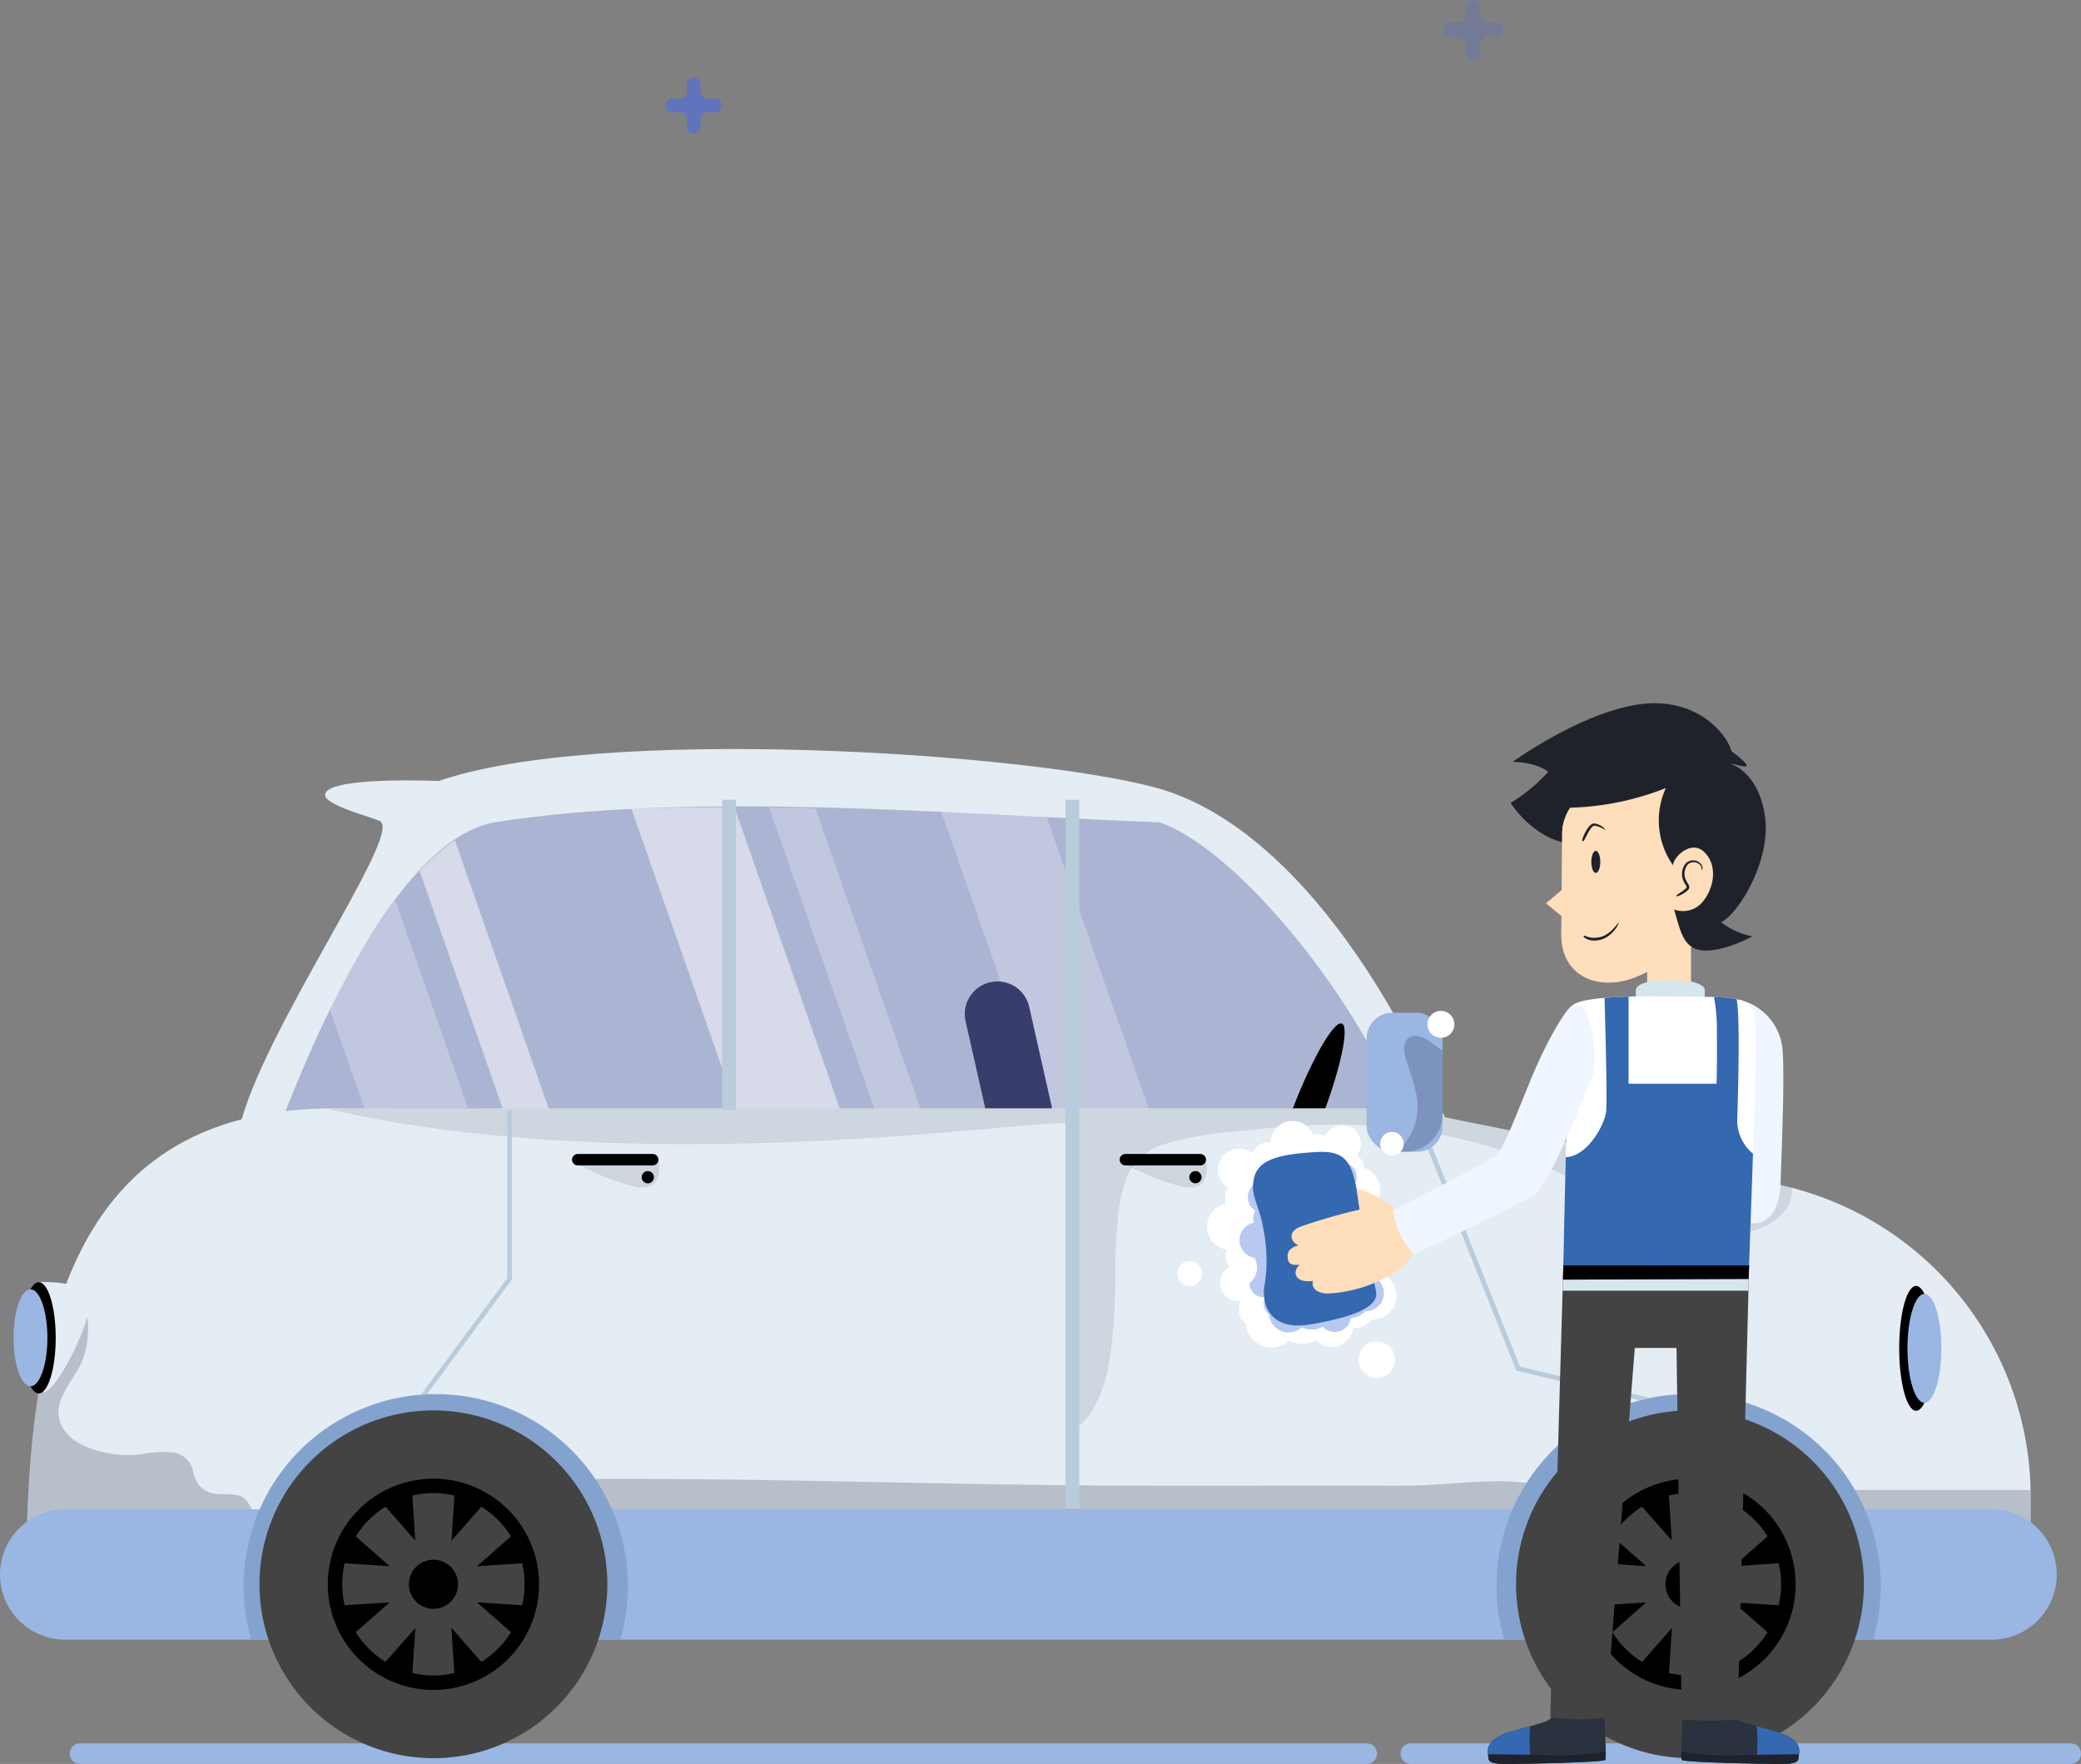<svg xmlns="http://www.w3.org/2000/svg" width="259.977" height="220.351" viewBox="0 0 259.977 220.351">
  <rect x="0" y="0" width="259.977" height="220.351" fill="#808080" stroke="none"/>
  <g id="Group_3" data-name="Group 3" transform="translate(-149.914 -157.255)">
    <path id="Path_8" data-name="Path 8" d="M302.534,269.506s.594-3.8,2.435-4.576a5.815,5.815,0,0,0,2.258-1.348s.588,2.5-.61,4.094-3.906,1.806-3.906,1.806a6.631,6.631,0,0,0,2.728-2.628A30.283,30.283,0,0,0,302.534,269.506Z" transform="translate(72.158 50.271)" fill="#9ab6e2"/>
    <g id="Group_32" data-name="Group 32" transform="translate(158.621 375.033)">
      <path id="Path_9" data-name="Path 9" d="M352.436,307.695H270a1.286,1.286,0,1,1,0-2.573h82.435a1.286,1.286,0,1,1,0,2.573Z" transform="translate(-102.453 -305.122)" fill="#9ab6e2"/>
      <path id="Path_10" data-name="Path 10" d="M317.858,307.695H157.113a1.286,1.286,0,1,1,0-2.573H317.858a1.286,1.286,0,1,1,0,2.573Z" transform="translate(-155.826 -305.122)" fill="#9ab6e2"/>
    </g>
    <g id="Group_42" data-name="Group 42" transform="translate(149.914 250.822)">
      <path id="Path_11" data-name="Path 11" d="M297.125,292.191c-24.855,1.39-54.147-2.533-79.627-6.092-10.317-1.265-43.839-7.2-47.281-7.953A196.885,196.885,0,0,1,181.5,248.978c7.548-16.866,17.576-26.531,37.7-25.007,21.388-.66,45.437.607,65.971,1.7C301.268,229.939,347.365,292.178,297.125,292.191Z" transform="translate(-140.315 -219.365)" fill="#c2cefd" opacity="0.66"/>
      <path id="Path_12" data-name="Path 12" d="M264.973,289.785l-4.734,1.658h-.007l-6.787,2.373-.723-2.066L229,223.938c5.246.239,9.8.477,13.173.661Z" transform="translate(-112.524 -219.295)" fill="#fff" opacity="0.25" style="mix-blend-mode: soft-light;isolation: isolate"/>
      <path id="Path_13" data-name="Path 13" d="M234.927,240.6a4.072,4.072,0,0,0-3.075,4.869l4.218,18.669a4.072,4.072,0,1,0,7.944-1.8L239.8,243.676A4.072,4.072,0,0,0,234.927,240.6Z" transform="translate(-111.222 -211.464)" fill="#383d6c"/>
      <path id="Path_14" data-name="Path 14" d="M331.331,287.99c-5.033-23.772-22.017-56.773-42.954-62.395-16.326-4.384-69.538-7.813-89.625-.778l.038-.038s-11.5-.508-13.744,1.121c-2.1,1.527,4.847,3.146,6.555,3.928l-.038.034c2.652,1.732-14.974,26.55-17.61,38.284-2.857,11.047-4.348,2.234-4.582.645-4.977,13.734-4.349,13.059-7.027,22.079,10.8,1.94,77.964,15.9,130.251,16.532C317.487,306.3,330.985,305.946,331.331,287.99Zm-30.481,8.477c-33.2,1.518-70.724-4.658-103.981-9.928-13.766-2.326-22.928-4.118-22.928-4.118,1.816-5.6,15.223-49.247,31.829-52.479,25.286-3.966,57.751-.954,83.119,0C306.837,235.978,347.99,298.79,300.85,296.467Z" transform="translate(-144.037 -220.785)" fill="#e4ecf4"/>
      <g id="Group_34" data-name="Group 34" transform="translate(158.598 34.271)">
        <g id="Group_33" data-name="Group 33">
          <path id="Path_15" data-name="Path 15" d="M264.066,256.032c-2.4,6.225-5.139,10.965-6.118,10.588s.172-5.731,2.572-11.955,5.139-10.966,6.118-10.589S266.465,249.806,264.066,256.032Z" transform="translate(-257.599 -244.055)"/>
        </g>
      </g>
      <path id="Path_16" data-name="Path 16" d="M205.362,288.754l-11.535,4.031-4.3-12.3L177.878,247.2a86.054,86.054,0,0,1,8.18-13.616l17.189,49.135Z" transform="translate(-136.693 -214.735)" fill="#fff" opacity="0.25" style="mix-blend-mode: soft-light;isolation: isolate"/>
      <path id="Path_17" data-name="Path 17" d="M210.721,288.008,205.6,289.8l-1.4-4-18.7-53.454a26.472,26.472,0,0,1,4.414-3.826l20.355,58.187Z" transform="translate(-133.088 -217.126)" fill="#fff" opacity="0.5" style="mix-blend-mode: soft-light;isolation: isolate"/>
      <path id="Path_18" data-name="Path 18" d="M239.695,292.471l-.526.184h-.006l-11,3.847-1.828-5.218-22.865-65.377c4.018-.135,8.376-.19,12.872-.184Z" transform="translate(-124.592 -218.451)" fill="#fff" opacity="0.5" style="mix-blend-mode: soft-light;isolation: isolate"/>
      <path id="Path_19" data-name="Path 19" d="M243.145,289.324l-5.124,1.794-22.872-65.377c1.918.021,3.854.047,5.785.088Z" transform="translate(-119.071 -218.442)" fill="#fff" opacity="0.25" style="mix-blend-mode: soft-light;isolation: isolate"/>
      <path id="Path_20" data-name="Path 20" d="M370.571,260.688l-46.721-9.426H190.793c-32.721,0-38.667,26.527-38.667,59.249H402.56V299.777A39.878,39.878,0,0,0,370.571,260.688Z" transform="translate(-148.868 -206.376)" fill="#e4ecf4"/>
      <path id="Path_21" data-name="Path 21" d="M159.836,271.42a8.358,8.358,0,0,0-.32-3.192,13.883,13.883,0,0,1-2.25,2.683c-.96.96-1.776,2.038-2.7,3.031-1.848,8.467-2.445,18.2-2.445,28.547h25.923a15.424,15.424,0,0,0,2.583-6.739,4.577,4.577,0,0,0-1.047-3.6c-1.1-1.128-2.869-.464-4.242-.837a3.16,3.16,0,0,1-1.657-1.071,4.638,4.638,0,0,1-.7-1.667,2.919,2.919,0,0,0-2.516-2.348,14.126,14.126,0,0,0-3.856.2,12.853,12.853,0,0,1-3.412.022c-2.337-.323-5.289-1.162-6.522-3.374-1.567-2.815.941-5.314,2.181-7.663A9.994,9.994,0,0,0,159.836,271.42Z" transform="translate(-148.868 -198.355)" fill="#080d28" opacity="0.2"/>
      <path id="Path_22" data-name="Path 22" d="M322.806,284.964a8.834,8.834,0,0,0-4.857-1.756c-4.189-.521-8.435.037-12.625.258-2.281.119-4.569.074-6.853.074h-7.794c-10.451,0-20.9.047-31.354-.069-10.544-.116-21.086-.361-31.628-.546-9.872-.175-19.746-.29-29.619-.209a16.268,16.268,0,0,1,1.53,4.386,37.808,37.808,0,0,1,.647,8.553H326.195a64.218,64.218,0,0,0-1.246-6.985A7.684,7.684,0,0,0,322.806,284.964Z" transform="translate(-127.144 -191.518)" fill="#080d28" opacity="0.2"/>
      <path id="Path_23" data-name="Path 23" d="M330.587,283.634H304.321a10.843,10.843,0,0,1,1.171,3.507,34.832,34.832,0,0,1,.038,8.065H330.6V284.472C330.6,284.191,330.593,283.914,330.587,283.634Z" transform="translate(-76.911 -191.071)" fill="#080d28" opacity="0.2"/>
      <path id="Path_24" data-name="Path 24" d="M359.827,264c-2.885,3.6-8.305,3.324-12.293,2.3-4.838-1.25-9.311-3.622-13.743-5.86a58.319,58.319,0,0,0-5.844-2.731,68.559,68.559,0,0,0-9.545-2.822,69.341,69.341,0,0,0-19.148-1.44c-2.941.184-5.906.458-8.837.778a41.547,41.547,0,0,0-7.934,1.451,7.48,7.48,0,0,0-4.7,3.731,18.744,18.744,0,0,0-1.359,6.362c-.429,3.907-.166,7.884-.452,11.807-.286,3.977-.714,8.632-3.078,11.99a7.063,7.063,0,0,1-1.292,1.406c-1.2-5.245-.194-10.865-.113-16.173a109.961,109.961,0,0,0-.52-11.288.406.406,0,0,0,.119-.3V254a.445.445,0,0,0,0-.617v-.074a.444.444,0,0,0-.857-.143c-3.844-.675-53.218,7.3-92.615-1.859,13.486-.109,20.235-.032,21.7-.032H311.8l46.721,9.424c.714.143,1.417.315,2.113.492A3.583,3.583,0,0,1,359.827,264Z" transform="translate(-136.815 -206.384)" fill="#080d28" opacity="0.1"/>
      <path id="Path_25" data-name="Path 25" d="M406.863,293.417a8.14,8.14,0,0,1-8.145,8.139H158.06a8.142,8.142,0,1,1,0-16.285H398.719A8.141,8.141,0,0,1,406.863,293.417Z" transform="translate(-149.914 -190.297)" fill="#9ab6e2"/>
      <path id="Path_26" data-name="Path 26" d="M218.575,299.487a24.129,24.129,0,0,1-.943,6.688h-46.1a23.982,23.982,0,0,1,21.027-30.588c.052-.006.108-.006.159-.012.246-.018.5-.034.748-.046.367-.018.738-.028,1.115-.028a23.969,23.969,0,0,1,24,23.986Z" transform="translate(-140.14 -194.916)" fill="#84a2ce"/>
      <path id="Path_27" data-name="Path 27" d="M324.85,299.487a23.912,23.912,0,0,1-.943,6.688h-46.1a23.985,23.985,0,0,1,16.977-29.9c.423-.113.851-.211,1.286-.3a24.016,24.016,0,0,1,2.764-.395c.663-.052,1.331-.085,2.022-.085a23.969,23.969,0,0,1,23.992,23.986Z" transform="translate(-89.892 -194.916)" fill="#84a2ce"/>
      <g id="Group_35" data-name="Group 35" transform="translate(189.4 82.616)">
        <path id="Path_28" data-name="Path 28" d="M282.281,296.818a16.169,16.169,0,0,0,14.813,16.118c.449.041.9.06,1.364.06a16.174,16.174,0,1,0,0-32.348c-.465,0-.915.021-1.364.06A16.166,16.166,0,0,0,282.281,296.818Z" transform="translate(-276.732 -275.099)"/>
        <path id="Path_29" data-name="Path 29" d="M278.513,298.6a21.715,21.715,0,0,0,19.9,21.647c.6.054,1.206.081,1.831.081a21.723,21.723,0,1,0,0-43.446c-.624,0-1.227.028-1.831.081A21.713,21.713,0,0,0,278.513,298.6Zm19.9,13.068a13.188,13.188,0,0,1,0-26.124,12.25,12.25,0,0,1,1.831-.134,13.195,13.195,0,0,1,0,26.39A12.641,12.641,0,0,1,298.409,311.666Z" transform="translate(-278.513 -276.88)" fill="#434343"/>
        <path id="Path_30" data-name="Path 30" d="M308.311,295.285a11.187,11.187,0,0,0-.308-2.623l-5.639.37,4.248-3.731a11.488,11.488,0,0,0-3.706-3.708l-3.722,4.24.358-5.629a11.348,11.348,0,0,0-5.251,0l.359,5.607-3.71-4.218a11.394,11.394,0,0,0-3.717,3.713l4.225,3.714-5.613-.359a11.389,11.389,0,0,0,0,5.248l5.619-.358-4.231,3.717a11.451,11.451,0,0,0,3.717,3.713l3.725-4.233-.365,5.622a11.292,11.292,0,0,0,5.237,0l-.367-5.648,3.735,4.255a11.431,11.431,0,0,0,3.706-3.7l-4.248-3.731L308,297.9A11.122,11.122,0,0,0,308.311,295.285Z" transform="translate(-275.195 -273.563)" fill="#434343"/>
        <path id="Path_31" data-name="Path 31" d="M291.182,292.613a3.066,3.066,0,0,0,2.809,3.056c.085.007.171.012.259.012a3.066,3.066,0,0,0,0-6.133c-.088,0-.174,0-.259.01A3.067,3.067,0,0,0,291.182,292.613Z" transform="translate(-272.523 -270.891)"/>
      </g>
      <g id="Group_36" data-name="Group 36" transform="translate(32.419 82.616)">
        <path id="Path_32" data-name="Path 32" d="M175.694,296.818a16.169,16.169,0,0,0,14.815,16.118c.449.041.9.06,1.362.06a16.174,16.174,0,1,0,0-32.348c-.464,0-.913.021-1.362.06A16.166,16.166,0,0,0,175.694,296.818Z" transform="translate(-170.145 -275.099)"/>
        <path id="Path_33" data-name="Path 33" d="M171.926,298.6a21.716,21.716,0,0,0,19.9,21.647c.6.054,1.208.081,1.831.081a21.723,21.723,0,1,0,0-43.446c-.623,0-1.227.028-1.831.081A21.715,21.715,0,0,0,171.926,298.6Zm19.9,13.068a13.188,13.188,0,0,1,0-26.124,12.28,12.28,0,0,1,1.831-.134,13.195,13.195,0,0,1,0,26.39A12.672,12.672,0,0,1,191.822,311.666Z" transform="translate(-171.926 -276.88)" fill="#434343"/>
        <path id="Path_34" data-name="Path 34" d="M201.724,295.285a11.264,11.264,0,0,0-.306-2.623l-5.639.37,4.246-3.731a11.474,11.474,0,0,0-3.706-3.708l-3.72,4.24.358-5.629a11.354,11.354,0,0,0-5.252,0l.359,5.607-3.708-4.218a11.4,11.4,0,0,0-3.717,3.713l4.225,3.714-5.614-.359a11.443,11.443,0,0,0,0,5.248l5.619-.358-4.23,3.717a11.437,11.437,0,0,0,3.717,3.713l3.723-4.233-.365,5.622a11.292,11.292,0,0,0,5.237,0l-.367-5.648,3.735,4.255a11.417,11.417,0,0,0,3.706-3.7l-4.246-3.731,5.639.362A11.2,11.2,0,0,0,201.724,295.285Z" transform="translate(-168.608 -273.563)" fill="#434343"/>
        <path id="Path_35" data-name="Path 35" d="M184.6,292.613a3.065,3.065,0,0,0,2.809,3.056c.084.007.169.012.258.012a3.066,3.066,0,0,0,0-6.133c-.088,0-.174,0-.258.01A3.066,3.066,0,0,0,184.6,292.613Z" transform="translate(-165.936 -270.891)"/>
      </g>
      <path id="Path_36" data-name="Path 36" d="M299.418,287.343c-.435.085-.863.183-1.286.3l-15.457-3.719-.057-.143-12.83-32.1.56-.212,12.772,31.955Z" transform="translate(-93.238 -206.278)" fill="#b9ccdb"/>
      <rect id="Rectangle_86" data-name="Rectangle 86" width="1.714" height="88.501" transform="translate(133.115 6.336)" fill="#b9ccdb"/>
      <rect id="Rectangle_87" data-name="Rectangle 87" width="1.714" height="38.753" transform="translate(90.222 6.336)" fill="#b9ccdb"/>
      <path id="Path_37" data-name="Path 37" d="M196.98,251.446v21.13l-.057.074L186.36,286.9c-.25.012-.5.028-.748.046l10.8-14.566V251.446Z" transform="translate(-133.036 -206.289)" fill="#b9ccdb"/>
      <g id="Group_37" data-name="Group 37" transform="translate(237.264 67.065)">
        <path id="Path_38" data-name="Path 38" d="M311.012,274.122c0,4.308.948,7.8,2.115,7.8s2.119-3.493,2.119-7.8-.947-7.8-2.119-7.8S311.012,269.814,311.012,274.122Z" transform="translate(-311.012 -266.321)"/>
        <path id="Path_39" data-name="Path 39" d="M311.715,273.8c0,3.757.947,6.8,2.116,6.8s2.116-3.047,2.116-6.8S315,267,313.831,267,311.715,270.043,311.715,273.8Z" transform="translate(-310.68 -266)" fill="#9ab6e2"/>
      </g>
      <g id="Group_39" data-name="Group 39" transform="translate(1.692 66.583)">
        <path id="Path_40" data-name="Path 40" d="M153.3,266.015s3.91-.271,5.946,1.153-3.664,12.623-5.293,12.556S153.3,266.015,153.3,266.015Z" transform="translate(-150.144 -265.994)" fill="#e4ecf4"/>
        <g id="Group_38" data-name="Group 38" transform="translate(0 0.021)">
          <path id="Path_41" data-name="Path 41" d="M156,272.954c0,3.837-.948,6.947-2.116,6.947s-2.118-3.111-2.118-6.947.947-6.946,2.118-6.946S156,269.119,156,272.954Z" transform="translate(-150.731 -266.008)"/>
          <path id="Path_42" data-name="Path 42" d="M155.294,272.669c0,3.345-.947,6.058-2.116,6.058s-2.115-2.713-2.115-6.058.948-6.058,2.115-6.058S155.294,269.322,155.294,272.669Z" transform="translate(-151.063 -265.723)" fill="#9ab6e2"/>
        </g>
      </g>
      <rect id="Rectangle_88" data-name="Rectangle 88" width="9.502" height="17.374" rx="3.226" transform="translate(170.723 32.941)" fill="#9ab6e2"/>
      <path id="Path_43" data-name="Path 43" d="M272.546,245.813c-.77-.561-2.19-1.146-2.922-.181-.589.778-.2,1.975.063,2.8.364,1.147.764,2.287,1.029,3.463a7.367,7.367,0,0,1-1.262,6.576,5.66,5.66,0,0,1-1.084,1.021,4.667,4.667,0,0,0,1.01.11h0a4.75,4.75,0,0,0,4.751-4.75v-7.907A14.382,14.382,0,0,1,272.546,245.813Z" transform="translate(-93.908 -209.282)" fill="#080d28" opacity="0.2"/>
      <g id="Group_40" data-name="Group 40" transform="translate(71.464 50.587)">
        <path id="Path_44" data-name="Path 44" d="M209.116,255.617s1.019,4.682-3.563,3.206a30.961,30.961,0,0,1-6.872-2.851C198.834,255.972,209.116,255.617,209.116,255.617Z" transform="translate(-198.325 -254.904)" opacity="0.1"/>
        <path id="Path_45" data-name="Path 45" d="M208.517,255.133H199.15a.712.712,0,1,0,0,1.424h9.367a.712.712,0,0,0,0-1.424Z" transform="translate(-198.437 -255.133)"/>
        <path id="Path_46" data-name="Path 46" d="M205.874,257.348a.764.764,0,1,1-.763-.764A.763.763,0,0,1,205.874,257.348Z" transform="translate(-195.643 -254.447)"/>
      </g>
      <g id="Group_41" data-name="Group 41" transform="translate(139.877 50.587)">
        <path id="Path_47" data-name="Path 47" d="M255.567,255.617s1.018,4.682-3.564,3.206a30.875,30.875,0,0,1-6.871-2.851C245.284,255.972,255.567,255.617,255.567,255.617Z" transform="translate(-244.776 -254.904)" opacity="0.1"/>
        <path id="Path_48" data-name="Path 48" d="M254.966,255.133H245.6a.712.712,0,1,0,0,1.424h9.366a.712.712,0,1,0,0-1.424Z" transform="translate(-244.888 -255.133)"/>
        <path id="Path_49" data-name="Path 49" d="M252.324,257.348a.763.763,0,1,1-.763-.764A.763.763,0,0,1,252.324,257.348Z" transform="translate(-242.094 -254.447)"/>
      </g>
    </g>
    <g id="Group_76" data-name="Group 76" transform="translate(183.974 157.255)">
      <path id="Path_119" data-name="Path 119" d="M278.9,160.086h-1.041a.9.9,0,0,1-.894-.9v-1.04a.9.9,0,0,0-.9-.9h0a.9.9,0,0,0-.9.9v1.04a.9.9,0,0,1-.894.9H273.24a.895.895,0,1,0,0,1.789h1.041a.9.9,0,0,1,.894.9v1.041a.9.9,0,0,0,.9.9h0a.9.9,0,0,0,.9-.9v-1.041a.9.9,0,0,1,.894-.9H278.9a.895.895,0,1,0,0-1.789Z" transform="translate(-126.089 -157.255)" fill="#4166f8" opacity="0.2"/>
      <path id="Path_121" data-name="Path 121" d="M212.536,166.487h-.978a.84.84,0,0,1-.839-.841v-.978a.84.84,0,0,0-.841-.84h0a.84.84,0,0,0-.841.84v.978a.84.84,0,0,1-.839.841h-.978a.84.84,0,0,0,0,1.68h.978a.839.839,0,0,1,.839.84v.978a.842.842,0,0,0,.841.841h0a.842.842,0,0,0,.841-.841v-.978a.839.839,0,0,1,.839-.84h.978a.84.84,0,0,0,0-1.68Z" transform="translate(-157.277 -154.147)" fill="#4166f8" opacity="0.5"/>
    </g>
    <g id="Group_20" data-name="Group 20" transform="translate(-198.327 28.175)">
      <g id="Group_18" data-name="Group 18" transform="translate(495.333 255.359)">
        <path id="Path_104" data-name="Path 104" d="M545.8,320.5a1.465,1.465,0,1,0,1.465,1.465A1.465,1.465,0,0,0,545.8,320.5" transform="translate(-518.995 -305.375)" fill="#fff"/>
        <path id="Path_105" data-name="Path 105" d="M496.884,351.667a1.551,1.551,0,1,0,1.551,1.551,1.552,1.552,0,0,0-1.551-1.551" transform="translate(-495.333 -320.426)" fill="#fff"/>
        <path id="Path_106" data-name="Path 106" d="M524.674,337.11a2.72,2.72,0,0,0-1.52-3.854,1.825,1.825,0,0,0,.117-2.168,2.51,2.51,0,0,0,.545-3.328,2.88,2.88,0,0,0-1.62-4.032,2.527,2.527,0,0,0-.977-1.626,2.3,2.3,0,0,0,.5-1.425,2.324,2.324,0,0,0-4.439-.964,3.347,3.347,0,0,0-1.249-.242c-.108,0-.215.006-.32.016a2.753,2.753,0,0,0-5.276,1.045,2.022,2.022,0,0,0-.265-.027,2.153,2.153,0,0,0-1.993,1.341,2.665,2.665,0,1,0-3.086,4.339,2.23,2.23,0,0,0-.217,1.958,2.928,2.928,0,0,0,.081,5.764,2.315,2.315,0,0,0,.371,2.153,2.3,2.3,0,0,0,1.117,4.31,2.257,2.257,0,0,0,.253-.026,2.373,2.373,0,0,0,.645,2.863,3.227,3.227,0,0,0,5.407,2.076,3.509,3.509,0,0,0,3.372-.093,2.7,2.7,0,0,0,4.655-1.462,3.132,3.132,0,0,0,2.322-1.079c.029,0,.057,0,.086,0a2.972,2.972,0,0,0,1.49-5.544" transform="translate(-498.794 -304.087)" fill="#fff"/>
        <path id="Path_107" data-name="Path 107" d="M527.235,341.9a2.074,2.074,0,0,0-1.159-2.938,1.39,1.39,0,0,0,.089-1.652,1.912,1.912,0,0,0,.416-2.536,2.193,2.193,0,0,0-1.234-3.073,1.925,1.925,0,0,0-.745-1.24,1.754,1.754,0,0,0,.381-1.086,1.771,1.771,0,0,0-3.384-.734,2.544,2.544,0,0,0-.952-.185c-.082,0-.163,0-.243.012a2.1,2.1,0,0,0-4.022.8,1.607,1.607,0,0,0-.2-.02,1.641,1.641,0,0,0-1.519,1.022,2.032,2.032,0,1,0-2.353,3.308,1.7,1.7,0,0,0-.165,1.491,2.231,2.231,0,0,0,.062,4.393,2.49,2.49,0,0,1-.623,3.169,1.757,1.757,0,0,0,1.757,1.758c.067,0,.129-.013.193-.019a1.807,1.807,0,0,0,.492,2.182,2.459,2.459,0,0,0,4.121,1.583,2.674,2.674,0,0,0,2.57-.071,2.056,2.056,0,0,0,3.548-1.114,2.388,2.388,0,0,0,1.77-.823c.023,0,.043,0,.066,0a2.265,2.265,0,0,0,1.135-4.226" transform="translate(-502.577 -308.614)" fill="#b8c9f1"/>
        <path id="Path_108" data-name="Path 108" d="M541.367,371.083a2.284,2.284,0,1,0,2.284,2.284,2.284,2.284,0,0,0-2.284-2.284" transform="translate(-516.46 -329.802)" fill="#fff"/>
        <path id="Path_109" data-name="Path 109" d="M557.431,291.25a1.681,1.681,0,1,0,1.681,1.681,1.68,1.68,0,0,0-1.681-1.681" transform="translate(-524.509 -291.25)" fill="#fff"/>
        <path id="Path_110" data-name="Path 110" d="M527.418,335.747c-1.224-7.754-.948-10.687-5.774-10.428s-7.412.948-7.929,3.275.69,3.188,1.207,6.549a19.091,19.091,0,0,1,.086,6.981c-.344,2.672,1.034,5.516,5.688,4.74s8.618-1.982,8.273-4.05-1.034-3.792-1.551-7.067" transform="translate(-504.149 -307.694)" fill="#3468b0"/>
      </g>
      <g id="Group_19" data-name="Group 19" transform="translate(509.096 216.928)">
        <path id="Path_111" data-name="Path 111" d="M537.864,339.383a4.038,4.038,0,0,1-1.724,5,17.3,17.3,0,0,1-8.489,2.844c-1.853.086-2.284-.948-2.068-1.551s3.577-1.638,3.534-2.456-.56-2.887-1.465-2.585a19.882,19.882,0,0,1-3.1.689c-1.293.216-2.628-1.551-.6-2.413a72.2,72.2,0,0,1,7.454-2.155l-.388-2.672s3.749,1.078,5.171,3.146,1.681,2.154,1.681,2.154" transform="translate(-522.411 -273.503)" fill="#ffdebb"/>
        <path id="Path_112" data-name="Path 112" d="M530.534,352.206a19.058,19.058,0,0,1-4.482,1.034c-2.8.345-2.715-1.9-.776-2.5a39.554,39.554,0,0,1,4.094-.991" transform="translate(-522.881 -281.069)" fill="#ffdebb"/>
        <path id="Path_113" data-name="Path 113" d="M528.267,346s-2.327.388-4.223.776-2.2.991-2.068,1.9,1.077.862,2.715.517,4.309-.862,4.309-.862" transform="translate(-521.95 -279.258)" fill="#ffdebb"/>
        <path id="Path_114" data-name="Path 114" d="M617.246,461.341s-.3,5.257-.129,5.559,8.618.474,11.764.517,2.758-.388,2.887-1.207.086-2.025-3.318-2.973-4.223-1.077-4.61-1.637-6.593-.259-6.593-.259" transform="translate(-567.881 -334.918)" fill="#2a313f"/>
        <path id="Path_115" data-name="Path 115" d="M640.482,467.554c.129-.819.086-2.025-3.318-2.973-.783-.218-1.424-.391-1.96-.538a21.185,21.185,0,0,1-.1,4.675c.973.02,1.842.034,2.487.043,3.146.043,2.758-.388,2.887-1.207" transform="translate(-576.595 -336.262)" fill="#3468b0"/>
        <path id="Path_116" data-name="Path 116" d="M631.768,470.5v0c-.14-.007-1.152-.007-7.111.091a33.942,33.942,0,0,1-7.593-.448,4.415,4.415,0,0,0,.052,1.051c.172.3,8.618.474,11.764.517s2.758-.388,2.887-1.207" transform="translate(-567.881 -339.203)" fill="#20222b"/>
        <path id="Path_117" data-name="Path 117" d="M584.872,461.341s.3,5.257.129,5.559-8.618.474-11.764.517-2.758-.388-2.887-1.207-.086-2.025,3.318-2.973,4.223-1.077,4.611-1.637,6.593-.259,6.593-.259" transform="translate(-545.305 -334.918)" fill="#2a313f"/>
        <path id="Path_118" data-name="Path 118" d="M570.35,467.554c-.129-.819-.086-2.025,3.318-2.973.783-.218,1.424-.391,1.96-.538a21.241,21.241,0,0,0,.1,4.675c-.972.02-1.841.034-2.486.043-3.146.043-2.758-.388-2.887-1.207" transform="translate(-545.305 -336.262)" fill="#3468b0"/>
        <path id="Path_119-2" data-name="Path 119" d="M570.383,470.5v0c.139-.007,1.152-.007,7.111.091a33.932,33.932,0,0,0,7.592-.448,4.437,4.437,0,0,1-.051,1.051c-.173.3-8.618.474-11.764.517s-2.758-.388-2.888-1.207" transform="translate(-545.338 -339.203)" fill="#20222b"/>
        <path id="Path_120" data-name="Path 120" d="M575.833,238.585s3.275,5.3,8.661,5.171,2.327-6.205,2.327-6.205A19.95,19.95,0,0,0,585.486,236c-.129-.043-9.653,2.585-9.653,2.585" transform="translate(-547.97 -226.138)" fill="#20222b"/>
        <rect id="Rectangle_35" data-name="Rectangle 35" width="5.473" height="7.369" transform="translate(44.927 28.434)" fill="#ffdebb"/>
        <path id="Path_121-2" data-name="Path 121" d="M604.348,232l-13.041,2.633a6.141,6.141,0,0,0-4.924,5.97l-.055,6.95-1.952,1.64,1.927,1.592-.019,2.3c-.041,5.233,4.669,7.28,9.49,5.245a46.4,46.4,0,0,0,8.661-5c1.358-1,2.8-4.405,2.512-6.07Z" transform="translate(-552.095 -224.206)" fill="#ffdebb"/>
        <path id="Path_122" data-name="Path 122" d="M593.788,239.1a29.168,29.168,0,0,0,6.874-1.708,41.571,41.571,0,0,0,6.2-1.992l-.578-3.4-13.041,2.633a6.137,6.137,0,0,0-4.854,5.132A19.5,19.5,0,0,1,593.788,239.1Z" transform="translate(-554.035 -224.206)" fill="#ffdebb"/>
        <path id="Path_123" data-name="Path 123" d="M609.429,267.41c-.02.032-.042.063-.062.1a22.8,22.8,0,0,1-3.4,4.873,18.212,18.212,0,0,1-5.438,3.794,9.559,9.559,0,0,0,3.044-.744,46.4,46.4,0,0,0,8.661-5,3.652,3.652,0,0,0,.652-.656A7.015,7.015,0,0,1,609.429,267.41Z" transform="translate(-559.897 -241.306)" fill="#ffdebb"/>
        <path id="Path_124" data-name="Path 124" d="M596.038,246.764c-.03.043-.4-.235-.941-.421a1.531,1.531,0,0,0-.42-.08.432.432,0,0,0-.323.159,3.7,3.7,0,0,0-.5.742c-.512,1.006-.556,1.064-.657,1.023-.074-.028-.177-.135.358-1.186a3.316,3.316,0,0,1,.586-.807,1.049,1.049,0,0,1,.246-.164.561.561,0,0,1,.311-.049,1.638,1.638,0,0,1,.489.137,1.869,1.869,0,0,1,.854.646" transform="translate(-556.325 -230.955)" fill="#20222b"/>
        <path id="Path_125" data-name="Path 125" d="M597.875,269.874a2.869,2.869,0,0,1-.713,1.148,3.7,3.7,0,0,1-.991.793,2.918,2.918,0,0,1-1.227.317,1.961,1.961,0,0,1-1.348-.343c-.17-.144-.15-.2-.117-.235s.068-.046.242.029a2.609,2.609,0,0,0,1.206.208,2.865,2.865,0,0,0,1.1-.258,3.878,3.878,0,0,0,.958-.679c.537-.516.845-1.006.886-.981" transform="translate(-556.481 -242.496)" fill="#20222b"/>
        <path id="Path_126" data-name="Path 126" d="M619.055,256.147a1.341,1.341,0,0,0-.069-.517,1.1,1.1,0,0,0-1.079-.51.982.982,0,0,0-.654.357,1.7,1.7,0,0,0-.315.766,1.743,1.743,0,0,0,.04.82,3.149,3.149,0,0,0,.358.718,1.034,1.034,0,0,1,.172.416.534.534,0,0,1-.193.415,2.7,2.7,0,0,1-.456.352,4.376,4.376,0,0,1-.6.324c-.277.116-.324.088-.345.047s-.013-.091.228-.258l.546-.373a2.8,2.8,0,0,0,.39-.322c.063-.064.115-.143.1-.157a.833.833,0,0,0-.126-.269,3.255,3.255,0,0,1-.385-.8,2.024,2.024,0,0,1-.029-.975,1.928,1.928,0,0,1,.409-.89,1.263,1.263,0,0,1,2.069.284.6.6,0,0,1-.053.569" transform="translate(-567.32 -235.254)" fill="#20222b"/>
        <path id="Path_127" data-name="Path 127" d="M595.333,253.962c0-.762.251-1.379.561-1.379s.56.617.56,1.379-.251,1.379-.56,1.379-.561-.617-.561-1.379" transform="translate(-557.387 -234.146)" fill="#20222b"/>
        <path id="Path_128" data-name="Path 128" d="M602.119,244.285a9.657,9.657,0,0,0,3.921,1.767s-3.361,1.853-5.99,1.767-2.973-2.37-3.792-5.128a3.192,3.192,0,0,0,3.49-.862c1.465-1.681,2.025-4.525.345-6.248s-3.965.6-3.965,1.594a9.721,9.721,0,0,1-.9-9.653,34.85,34.85,0,0,1-19.391,1.853,21.176,21.176,0,0,0,4.7-3.878s-1.293-1.163-4.439-1.25c0,0,8.058-5.86,15.341-7.11s11.333,3.4,11.98,5.774c0,0,1.81,1.336,1.9,1.766s-1.637-.215-2.068-.215c0,0,3.534.948,4.352,6.549s-3.361,12.281-5.472,13.272" transform="translate(-547.97 -216.928)" fill="#20222b"/>
        <path id="Path_129" data-name="Path 129" d="M611.585,283.917H609.2c-1.721,0-3.117.537-3.117,1.2v1.731H614.7v-1.731c0-.662-1.4-1.2-3.116-1.2" transform="translate(-562.578 -249.277)" fill="#d6e6ed"/>
        <path id="Path_130" data-name="Path 130" d="M620.083,288.487a38.114,38.114,0,0,1,5.9.043,7.01,7.01,0,0,1,5.214,6.464c.259,3.964-.215,14.134-.259,16.245s-.819,5.99-4.4,5-6.119-13.272-6.119-13.272Z" transform="translate(-569.339 -251.434)" fill="#eff6ff"/>
        <path id="Path_131" data-name="Path 131" d="M601.427,287.737c5.645.077,7.714,0,9.308.474s1.939,1.681,1.9,5.731-.948,29.087-.948,29.087l-23.183.086s.646-33.74,1.12-34.215,2.284-1.293,11.807-1.163" transform="translate(-554.087 -251.116)" fill="#fff"/>
        <path id="Path_132" data-name="Path 132" d="M610.255,352.75l-1.439,56.708a44.292,44.292,0,0,1-6.981,0l-.646-46.409h-5.214l-3.62,46.151a22.27,22.27,0,0,1-6.937-.043l1.629-56.406Z" transform="translate(-552.598 -282.517)" fill="#434343"/>
        <path id="Path_133" data-name="Path 133" d="M569.781,289.9c-.612.27-2.973,3.878-5.257,9.48s-3.275,8.144-4.05,9.049-13.057,6.981-13.057,6.981a9.608,9.608,0,0,0,2.628,5.516s12.927-5.947,15.039-7.455,6.421-12.884,7.2-14.564.129-10.17-2.5-9.006" transform="translate(-534.248 -252.113)" fill="#eff6ff"/>
        <path id="Path_134" data-name="Path 134" d="M588.393,355.9h23.219l.08-3.146H588.484Z" transform="translate(-554.035 -282.517)" fill="#d6e6ed"/>
        <path id="Path_135" data-name="Path 135" d="M610.261,303.155c.125-3.825.37-12.9-.078-15.047a16.721,16.721,0,0,0-2.832-.256,20.76,20.76,0,0,1,.368,4.272c.043,4.568-.043,6.55-.043,6.55H596.687V287.8c-1.187.034-2.176.089-3,.159.074,2.6.348,12.7.2,14.167-.167,1.622-2.3,5.64-5.046,5.725-.2,7.912-.341,15.3-.341,15.3l23.183-.086s.288-7.971.547-15.646a5.415,5.415,0,0,1-1.969-4.262" transform="translate(-554.087 -251.15)" fill="#3468b0"/>
        <path id="Path_136" data-name="Path 136" d="M588.535,352.75c-.023,1.116-.035,1.767-.035,1.767l23.183-.086s.023-.62.06-1.681Z" transform="translate(-554.087 -282.517)"/>
      </g>
    </g>
  </g>
</svg>
